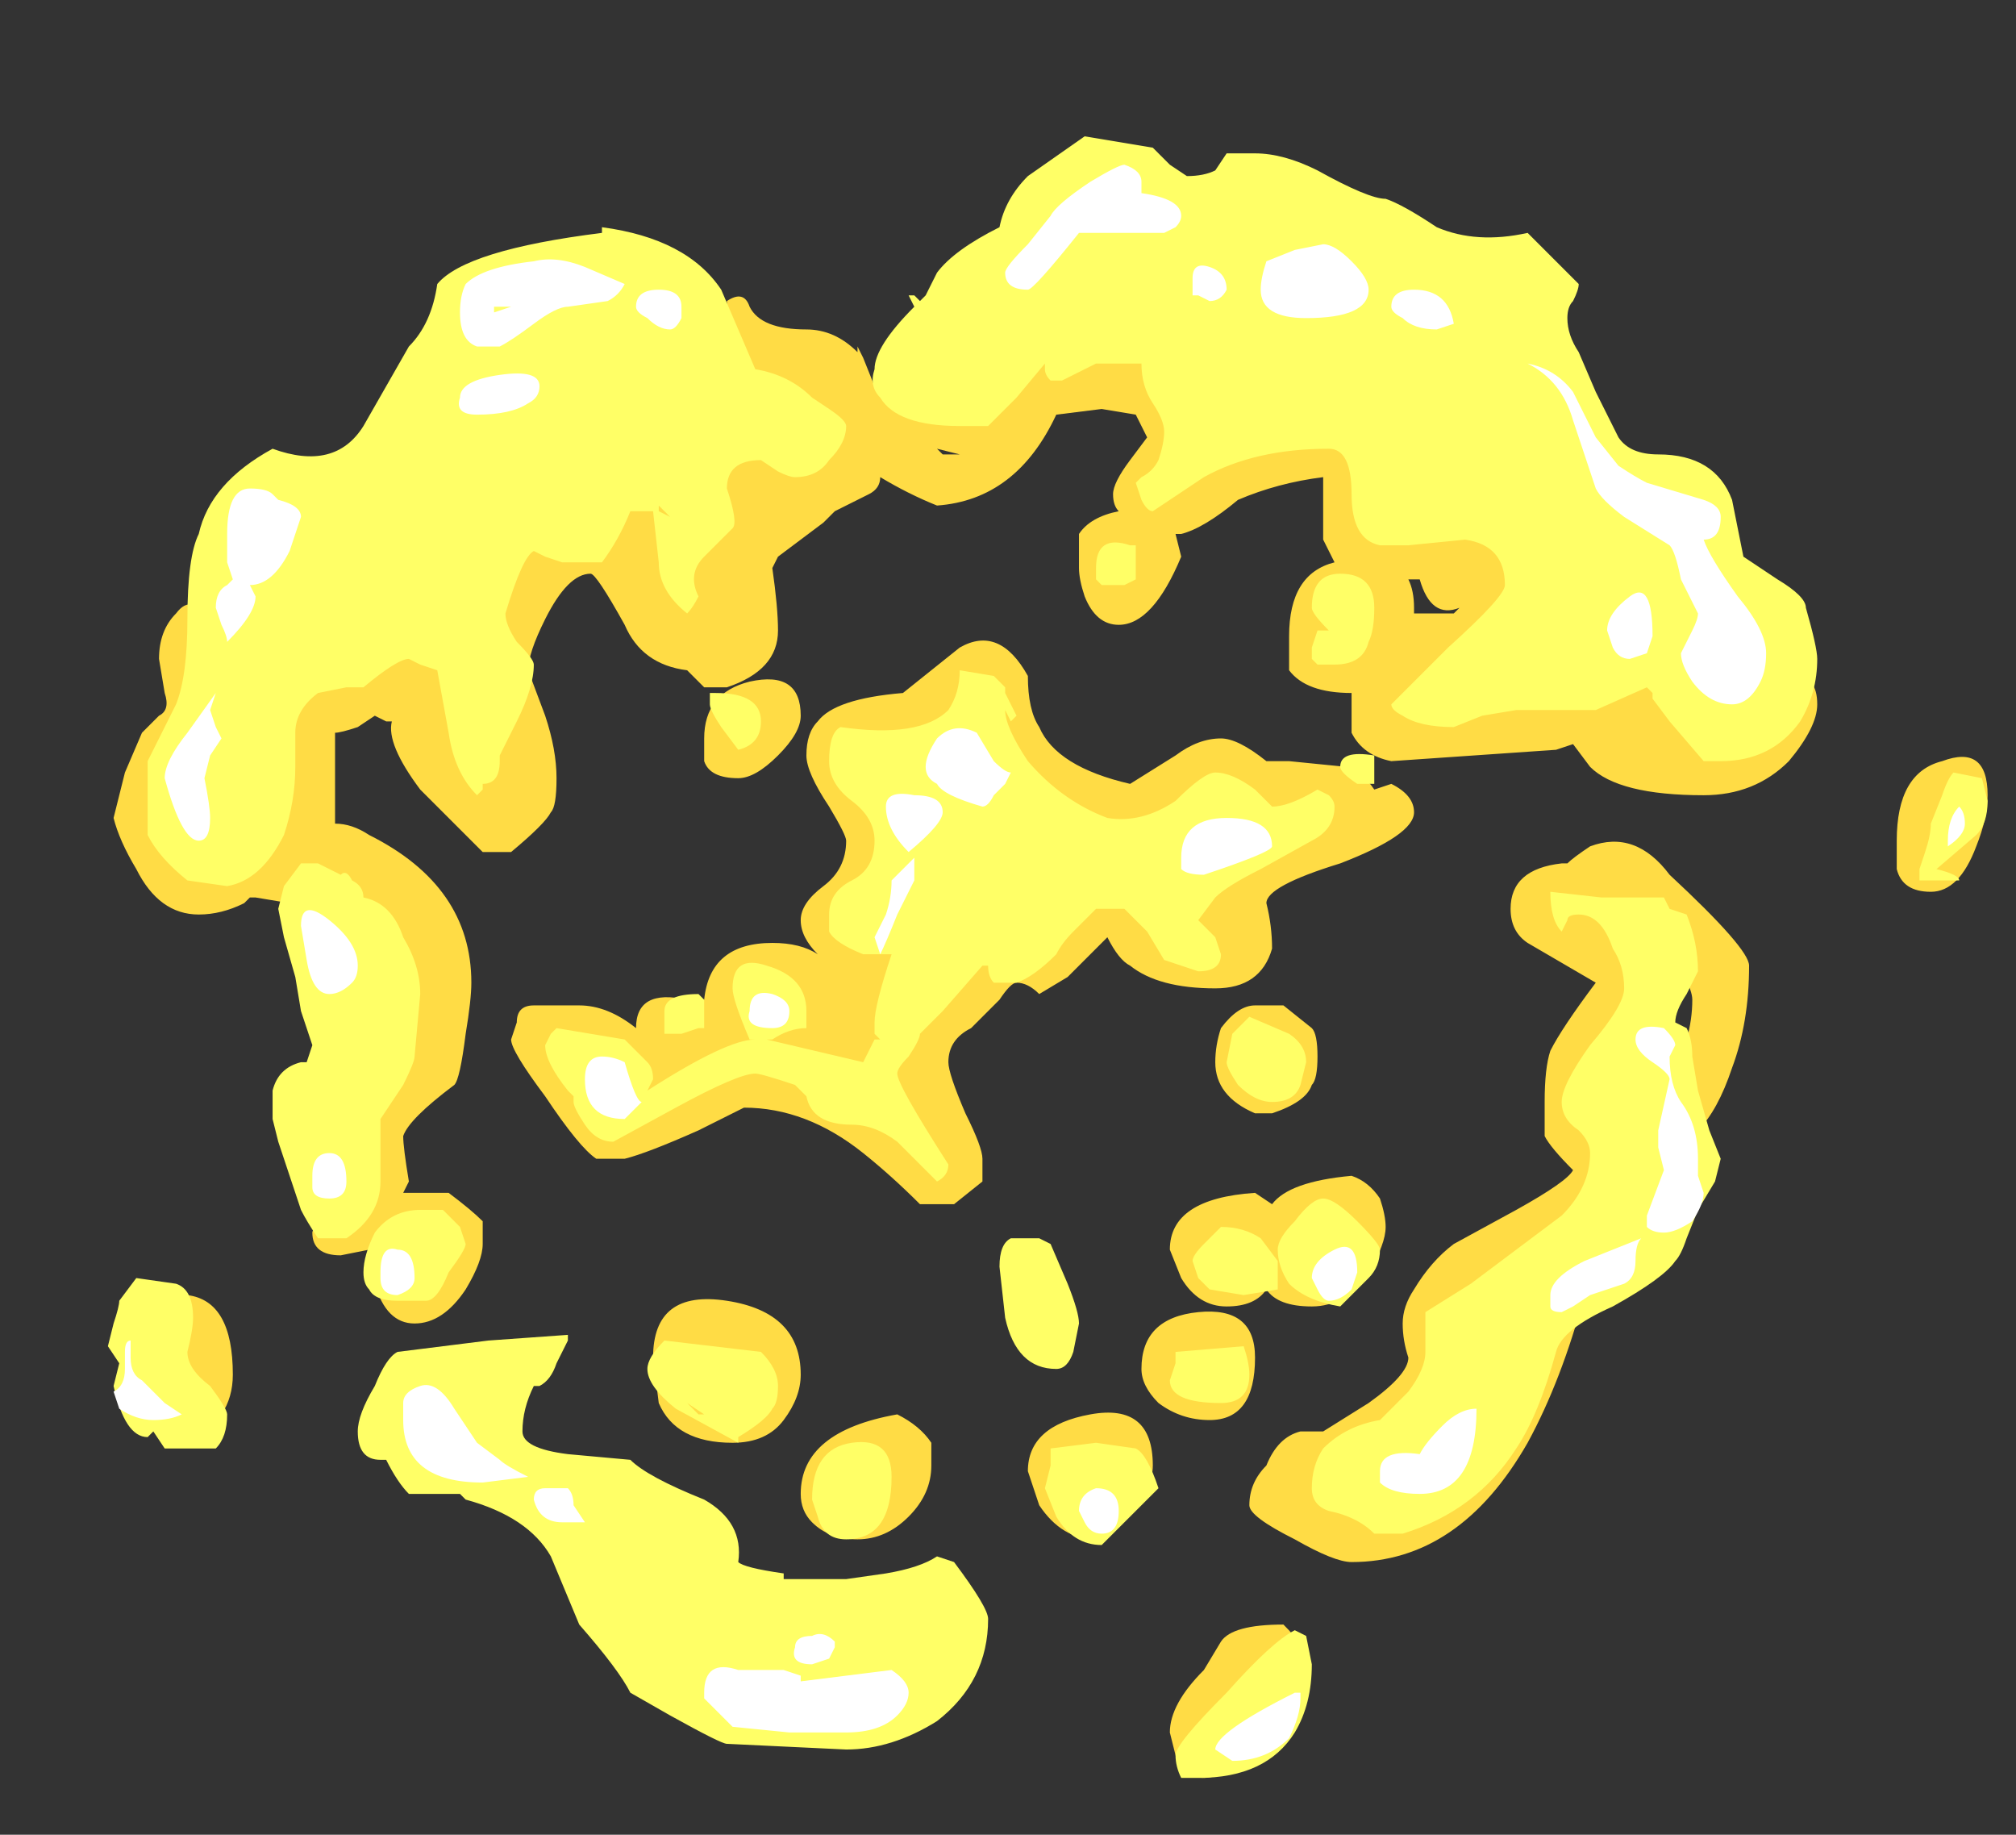 <?xml version="1.0" encoding="UTF-8" standalone="no"?>
<svg xmlns:ffdec="https://www.free-decompiler.com/flash" xmlns:xlink="http://www.w3.org/1999/xlink" ffdec:objectType="frame" height="113.05px" width="124.25px" xmlns="http://www.w3.org/2000/svg">
  <rect width="100%" height="100%" fill="#333333" stroke="none"/>
  <g transform="matrix(1.0, 0.0, 0.0, 1.0, 58.45, 53.9)">
    <use ffdec:characterId="3484" height="14.45" transform="matrix(7.0, 0.0, 0.0, 7.0, -51.8, -45.5)" width="16.55" xlink:href="#shape0"/>
  </g>
  <defs>
    <g id="shape0" transform="matrix(1.0, 0.0, 0.0, 1.0, 7.4, 6.5)">
      <path d="M3.7 -3.75 L5.2 -2.75 5.75 -1.95 6.75 -1.3 7.45 -1.75 Q7.65 -1.75 7.65 -1.5 7.65 -1.3 7.4 -1.0 7.1 -0.7 6.65 -0.7 5.9 -0.7 5.65 -0.95 L5.5 -1.15 5.35 -1.1 3.9 -1.0 Q3.65 -1.05 3.55 -1.25 L3.55 -1.6 Q3.15 -1.6 3.0 -1.8 3.0 -1.9 3.0 -2.1 3.0 -2.65 3.4 -2.75 3.35 -2.85 3.3 -2.95 L3.3 -3.5 Q2.9 -3.45 2.55 -3.3 2.25 -3.05 2.05 -3.0 L2.0 -3.0 2.05 -2.8 Q1.8 -2.2 1.5 -2.2 1.3 -2.2 1.2 -2.45 1.15 -2.6 1.15 -2.7 1.15 -2.9 1.15 -3.0 1.25 -3.15 1.5 -3.2 1.45 -3.25 1.45 -3.35 1.45 -3.45 1.6 -3.65 L1.75 -3.85 1.65 -4.05 1.35 -4.1 0.95 -4.05 Q0.6 -3.3 -0.1 -3.25 -0.35 -3.35 -0.6 -3.5 -0.6 -3.4 -0.7 -3.35 L-1.0 -3.2 -1.1 -3.1 -1.5 -2.8 -1.55 -2.7 Q-1.5 -2.35 -1.5 -2.15 -1.5 -1.8 -1.95 -1.65 L-2.15 -1.65 -2.3 -1.8 Q-2.7 -1.85 -2.85 -2.2 -3.1 -2.65 -3.15 -2.65 -3.35 -2.65 -3.55 -2.25 -3.7 -1.95 -3.7 -1.8 L-3.55 -1.4 Q-3.45 -1.1 -3.45 -0.85 -3.45 -0.6 -3.5 -0.55 -3.55 -0.45 -3.85 -0.2 L-4.1 -0.2 -4.65 -0.75 Q-4.95 -1.15 -4.9 -1.35 L-4.95 -1.35 -5.05 -1.4 -5.2 -1.3 Q-5.35 -1.25 -5.4 -1.25 -5.4 -0.8 -5.4 -0.45 -5.25 -0.45 -5.1 -0.35 -4.2 0.1 -4.2 0.95 -4.2 1.1 -4.25 1.4 -4.3 1.8 -4.35 1.85 -4.75 2.15 -4.8 2.3 -4.8 2.4 -4.75 2.7 L-4.8 2.8 -4.4 2.8 Q-4.2 2.95 -4.1 3.05 -4.1 3.1 -4.1 3.25 -4.1 3.4 -4.25 3.65 -4.45 3.95 -4.7 3.95 -4.95 3.95 -5.05 3.6 L-5.1 3.3 -5.35 3.35 Q-5.6 3.35 -5.6 3.15 -5.6 3.1 -5.4 3.0 L-5.2 2.7 -5.0 0.55 -5.5 0.05 -5.8 0.25 -6.1 0.2 -6.15 0.2 -6.2 0.25 Q-6.4 0.35 -6.6 0.35 -6.95 0.35 -7.15 -0.05 -7.3 -0.3 -7.35 -0.5 L-7.25 -0.9 -7.1 -1.25 -6.95 -1.4 Q-6.85 -1.45 -6.9 -1.6 L-6.95 -1.9 Q-6.95 -2.15 -6.8 -2.3 -6.65 -2.5 -6.5 -2.2 L-6.4 -1.5 Q-6.4 -1.2 -6.65 -1.05 -6.9 -0.9 -6.9 -0.5 L-6.45 -0.1 -5.65 -1.65 -4.7 -2.05 -3.7 -2.85 -2.7 -3.35 -2.15 -3.1 Q-2.15 -3.7 -1.15 -3.85 L-2.3 -4.7 Q-2.55 -4.8 -2.65 -4.95 -2.3 -5.05 -1.95 -4.9 L-1.95 -5.05 Q-1.8 -5.15 -1.75 -5.0 -1.65 -4.8 -1.25 -4.8 -1.0 -4.8 -0.8 -4.6 L-0.8 -4.65 -0.75 -4.55 -0.65 -4.3 1.25 -4.65 Q1.85 -4.65 2.1 -4.25 L3.7 -3.75 M0.5 -0.95 L0.2 -1.6 -0.05 -1.25 -0.8 -1.05 -0.5 -0.65 Q-0.45 -0.55 -0.45 -0.3 L-0.8 0.4 Q-0.75 0.5 -0.55 0.5 -0.4 0.5 -0.3 0.6 L1.4 0.05 2.15 0.5 Q2.2 -0.1 2.85 -0.45 L2.4 -0.7 1.6 -0.35 0.5 -0.95 M0.8 -1.3 Q0.95 -0.95 1.6 -0.8 L2.0 -1.05 Q2.2 -1.2 2.4 -1.2 2.55 -1.2 2.8 -1.0 L3.0 -1.0 3.5 -0.95 Q3.65 -0.9 3.75 -0.75 L3.9 -0.8 Q4.1 -0.7 4.1 -0.55 4.1 -0.35 3.45 -0.1 2.8 0.1 2.8 0.25 2.85 0.45 2.85 0.65 2.75 1.0 2.35 1.0 1.85 1.0 1.6 0.8 1.5 0.75 1.4 0.55 L1.05 0.9 0.8 1.05 Q0.7 0.95 0.6 0.95 0.55 0.95 0.45 1.1 L0.2 1.35 Q0.0 1.45 0.0 1.65 0.0 1.75 0.15 2.1 0.3 2.4 0.3 2.5 L0.3 2.7 0.05 2.9 -0.25 2.9 Q-0.5 2.65 -0.75 2.45 -1.25 2.05 -1.8 2.05 L-2.2 2.25 Q-2.65 2.45 -2.85 2.5 L-3.1 2.5 Q-3.25 2.4 -3.55 1.95 -3.85 1.55 -3.85 1.45 L-3.8 1.3 Q-3.8 1.15 -3.65 1.15 L-3.25 1.15 Q-3.0 1.15 -2.75 1.35 -2.75 1.0 -2.3 1.1 L-2.15 1.1 Q-2.1 0.6 -1.55 0.6 -1.3 0.6 -1.15 0.7 -1.3 0.55 -1.3 0.4 -1.3 0.25 -1.1 0.1 -0.9 -0.05 -0.9 -0.3 -0.9 -0.35 -1.05 -0.6 -1.25 -0.9 -1.25 -1.05 -1.25 -1.25 -1.15 -1.35 -1.0 -1.55 -0.4 -1.6 L0.1 -2.0 Q0.45 -2.2 0.7 -1.75 0.7 -1.45 0.8 -1.3 M4.5 -2.35 Q4.25 -2.25 4.15 -2.6 L4.05 -2.6 Q4.1 -2.5 4.1 -2.35 L4.1 -2.3 4.45 -2.3 4.5 -2.35 M5.65 -0.25 Q6.05 -0.4 6.35 0.0 7.05 0.65 7.05 0.8 7.05 1.3 6.9 1.7 6.65 2.45 6.2 2.4 L6.1 2.25 Q6.1 2.15 6.35 1.8 6.55 1.45 6.55 1.1 6.55 0.95 6.25 0.55 L5.8 2.25 5.95 2.6 3.6 5.35 3.7 5.35 Q3.9 5.35 4.15 5.25 L4.45 5.0 Q4.6 4.85 4.9 4.65 L5.05 4.05 5.35 3.85 5.6 3.7 Q5.4 4.45 5.1 5.0 4.5 6.05 3.55 6.05 3.4 6.05 3.05 5.85 2.65 5.65 2.65 5.55 2.65 5.35 2.8 5.2 2.9 4.95 3.1 4.9 L3.3 4.9 3.7 4.65 Q4.05 4.4 4.05 4.25 4.0 4.1 4.0 3.95 4.0 3.8 4.1 3.65 4.25 3.4 4.45 3.25 L5.0 2.95 Q5.45 2.7 5.5 2.6 5.3 2.4 5.25 2.3 L5.25 2.0 Q5.25 1.7 5.3 1.55 5.4 1.35 5.7 0.95 L5.1 0.6 Q4.95 0.5 4.95 0.3 4.95 -0.05 5.4 -0.1 L5.45 -0.1 Q5.5 -0.15 5.65 -0.25 M8.35 -0.3 Q8.35 -0.9 8.75 -1.0 9.15 -1.15 9.15 -0.7 9.15 -0.5 9.05 -0.25 8.9 0.15 8.65 0.15 8.4 0.15 8.35 -0.05 8.35 -0.15 8.35 -0.3 M3.25 1.6 Q3.25 1.8 3.2 1.85 3.15 2.0 2.85 2.1 L2.7 2.1 Q2.35 1.95 2.35 1.65 2.35 1.5 2.4 1.35 2.55 1.15 2.7 1.15 L2.95 1.15 3.2 1.35 Q3.25 1.4 3.25 1.6 M3.8 2.85 Q3.85 3.0 3.85 3.1 3.85 3.25 3.7 3.5 3.5 3.8 3.2 3.8 2.9 3.8 2.8 3.65 2.7 3.8 2.45 3.8 2.2 3.8 2.05 3.55 L1.95 3.3 Q1.95 2.85 2.7 2.8 L2.85 2.9 Q3.0 2.7 3.55 2.65 3.7 2.7 3.8 2.85 M1.7 4.35 Q1.7 3.9 2.2 3.85 2.7 3.8 2.7 4.25 2.7 4.8 2.3 4.8 2.05 4.8 1.85 4.65 1.7 4.5 1.7 4.35 M1.25 4.75 Q1.8 4.65 1.8 5.2 1.8 5.4 1.6 5.6 1.4 5.85 1.3 5.85 1.0 5.85 0.8 5.55 L0.7 5.25 Q0.7 4.85 1.25 4.75 M2.4 6.75 Q2.5 6.6 2.95 6.6 3.15 6.8 3.15 6.9 3.15 7.1 2.85 7.5 2.5 7.95 2.25 7.95 2.05 7.95 2.0 7.75 L1.95 7.55 Q1.95 7.3 2.25 7.0 L2.4 6.75 M-0.05 -3.7 L0.1 -3.7 -0.1 -3.75 -0.05 -3.7 M-2.15 -1.0 L-2.15 -1.2 Q-2.15 -1.6 -1.75 -1.7 -1.3 -1.8 -1.3 -1.4 -1.3 -1.25 -1.5 -1.05 -1.7 -0.85 -1.85 -0.85 -2.1 -0.85 -2.15 -1.0 M-2.9 1.85 L-2.95 2.05 -2.65 2.0 -2.9 1.85 M-0.15 5.0 L-0.15 5.2 Q-0.15 5.45 -0.35 5.65 -0.55 5.85 -0.8 5.85 -1.05 5.85 -1.2 5.7 -1.3 5.6 -1.3 5.45 -1.3 4.9 -0.45 4.75 -0.25 4.85 -0.15 5.0 M-1.45 4.8 Q-1.6 5.0 -1.9 5.0 -2.4 5.0 -2.55 4.65 L-2.6 4.25 Q-2.6 3.65 -1.95 3.75 -1.3 3.85 -1.3 4.4 -1.3 4.6 -1.45 4.8 M-6.3 4.4 Q-6.3 4.6 -6.4 4.75 L-6.7 4.95 Q-6.9 4.95 -7.05 4.65 -7.15 4.45 -7.15 4.3 L-6.7 3.7 Q-6.3 3.75 -6.3 4.4" fill="#ffdc45" fill-rule="evenodd" stroke="none"/>
      <path d="M5.35 -5.4 L5.55 -5.2 Q5.55 -5.15 5.5 -5.05 5.45 -5.0 5.45 -4.9 5.45 -4.75 5.55 -4.6 L5.7 -4.25 Q5.85 -3.95 5.9 -3.85 6.0 -3.7 6.25 -3.7 6.75 -3.7 6.9 -3.3 L7.0 -2.8 7.3 -2.6 Q7.55 -2.45 7.55 -2.35 7.65 -2.0 7.65 -1.9 7.65 -1.6 7.5 -1.35 7.25 -1.0 6.8 -1.0 L6.65 -1.0 6.35 -1.35 6.2 -1.55 6.2 -1.6 6.15 -1.65 5.7 -1.45 5.0 -1.45 4.7 -1.4 4.45 -1.3 Q4.15 -1.3 4.0 -1.4 3.9 -1.45 3.9 -1.5 L4.4 -2.0 Q4.9 -2.45 4.9 -2.55 4.9 -2.9 4.55 -2.95 L4.05 -2.9 3.8 -2.9 Q3.55 -2.95 3.55 -3.35 3.55 -3.75 3.35 -3.75 2.7 -3.75 2.25 -3.5 L1.8 -3.2 Q1.75 -3.2 1.7 -3.3 L1.65 -3.45 1.7 -3.5 Q1.8 -3.55 1.85 -3.65 1.9 -3.8 1.9 -3.9 1.9 -4.0 1.8 -4.15 1.7 -4.3 1.7 -4.5 L1.3 -4.5 1.0 -4.35 0.9 -4.35 Q0.85 -4.4 0.85 -4.45 L0.85 -4.5 0.6 -4.2 0.35 -3.95 0.1 -3.95 Q-0.45 -3.95 -0.6 -4.2 -0.7 -4.3 -0.65 -4.45 -0.65 -4.65 -0.3 -5.0 L-0.35 -5.1 -0.3 -5.1 -0.25 -5.05 -0.2 -5.1 -0.1 -5.3 Q0.05 -5.5 0.45 -5.7 0.5 -5.95 0.7 -6.15 L1.2 -6.5 1.8 -6.4 1.95 -6.25 2.1 -6.15 Q2.25 -6.15 2.35 -6.2 L2.45 -6.35 2.7 -6.35 Q2.95 -6.35 3.25 -6.2 3.7 -5.95 3.85 -5.95 4.0 -5.9 4.3 -5.7 4.65 -5.55 5.1 -5.65 L5.35 -5.4 M1.65 -2.9 L1.65 -2.6 1.55 -2.55 1.35 -2.55 1.3 -2.6 1.3 -2.7 Q1.3 -3.0 1.6 -2.9 L1.65 -2.9 M0.4 -1.75 L0.5 -1.65 0.5 -1.6 0.6 -1.4 0.55 -1.35 0.5 -1.45 Q0.5 -1.3 0.7 -1.0 1.0 -0.65 1.4 -0.5 1.7 -0.45 2.0 -0.65 2.25 -0.9 2.35 -0.9 2.5 -0.9 2.7 -0.75 L2.85 -0.6 Q3.0 -0.6 3.25 -0.75 L3.35 -0.7 Q3.4 -0.65 3.4 -0.6 3.4 -0.4 3.2 -0.3 L2.75 -0.05 Q2.45 0.1 2.35 0.2 L2.2 0.4 2.35 0.55 2.4 0.7 Q2.4 0.85 2.2 0.85 L1.9 0.75 1.75 0.5 Q1.65 0.4 1.55 0.3 L1.3 0.3 1.1 0.5 Q1.0 0.6 0.95 0.7 0.75 0.9 0.6 0.95 L0.4 0.95 Q0.35 0.9 0.35 0.8 L0.3 0.8 -0.05 1.2 -0.25 1.4 Q-0.25 1.45 -0.35 1.6 -0.45 1.7 -0.45 1.75 -0.45 1.85 0.0 2.55 0.0 2.65 -0.1 2.7 L-0.45 2.35 Q-0.65 2.2 -0.85 2.2 -1.2 2.2 -1.25 1.95 L-1.35 1.85 Q-1.65 1.75 -1.7 1.75 -1.85 1.75 -2.4 2.05 L-2.95 2.35 Q-3.1 2.35 -3.2 2.2 -3.3 2.05 -3.3 2.0 L-3.3 1.95 -3.35 1.9 Q-3.55 1.65 -3.55 1.5 L-3.5 1.4 -3.45 1.35 -2.85 1.45 -2.65 1.65 Q-2.6 1.7 -2.6 1.8 L-2.65 1.9 Q-1.95 1.45 -1.7 1.45 L-1.75 1.45 Q-1.9 1.1 -1.9 1.0 -1.9 0.7 -1.6 0.8 -1.25 0.9 -1.25 1.2 L-1.25 1.35 Q-1.4 1.35 -1.55 1.45 L-1.6 1.45 -0.75 1.65 -0.65 1.45 -0.6 1.45 -0.65 1.4 -0.65 1.3 Q-0.65 1.15 -0.5 0.7 L-0.75 0.7 Q-1.0 0.6 -1.05 0.5 L-1.05 0.35 Q-1.05 0.15 -0.85 0.05 -0.65 -0.05 -0.65 -0.3 -0.65 -0.5 -0.85 -0.65 -1.05 -0.8 -1.05 -1.0 -1.05 -1.25 -0.95 -1.3 -0.25 -1.2 0.0 -1.45 0.1 -1.6 0.1 -1.8 L0.4 -1.75 M3.2 -2.35 Q3.2 -2.65 3.45 -2.65 3.75 -2.65 3.75 -2.35 3.75 -2.15 3.7 -2.05 3.65 -1.85 3.4 -1.85 L3.25 -1.85 3.2 -1.9 3.2 -2.0 3.25 -2.15 3.35 -2.15 Q3.2 -2.3 3.2 -2.35 M3.75 -0.95 L3.75 -0.8 3.6 -0.8 Q3.45 -0.9 3.45 -0.95 3.45 -1.1 3.75 -1.05 3.75 -1.1 3.75 -0.95 M8.6 -0.2 Q8.65 -0.35 8.65 -0.45 L8.75 -0.7 Q8.8 -0.85 8.85 -0.9 L9.1 -0.85 9.15 -0.65 Q9.15 -0.45 9.05 -0.35 L8.7 -0.05 Q8.9 0.0 8.9 0.05 L8.55 0.05 8.55 -0.05 8.6 -0.2 M6.6 0.85 L6.5 1.05 Q6.4 1.2 6.4 1.3 L6.5 1.35 Q6.55 1.45 6.55 1.6 L6.6 1.9 6.7 2.25 6.8 2.5 6.75 2.7 6.6 2.95 6.5 3.2 Q6.45 3.35 6.4 3.4 6.3 3.55 5.85 3.8 5.4 4.0 5.35 4.2 5.2 4.75 5.0 5.05 4.65 5.6 4.0 5.8 L3.75 5.8 Q3.6 5.65 3.35 5.6 3.2 5.55 3.2 5.4 3.2 5.2 3.3 5.05 3.5 4.85 3.8 4.8 L4.05 4.55 Q4.2 4.35 4.2 4.2 L4.2 3.85 4.6 3.6 5.4 3.0 Q5.65 2.75 5.65 2.45 5.65 2.35 5.55 2.25 5.4 2.15 5.4 2.0 5.4 1.85 5.65 1.5 5.95 1.15 5.95 1.0 5.95 0.8 5.85 0.65 5.75 0.35 5.55 0.35 5.45 0.35 5.45 0.4 L5.4 0.5 Q5.3 0.4 5.3 0.15 L5.75 0.2 6.3 0.2 6.35 0.3 6.5 0.35 Q6.6 0.6 6.6 0.85 M3.15 1.65 L3.1 1.85 Q3.05 2.0 2.85 2.0 2.7 2.0 2.55 1.85 2.45 1.7 2.45 1.65 L2.5 1.4 Q2.55 1.35 2.65 1.25 L3.0 1.4 Q3.15 1.5 3.15 1.65 M3.8 3.3 Q3.8 3.45 3.7 3.55 L3.45 3.8 Q3.15 3.75 3.0 3.6 2.9 3.45 2.9 3.3 2.9 3.2 3.05 3.05 3.2 2.85 3.3 2.85 3.4 2.85 3.6 3.05 3.8 3.25 3.8 3.3 M0.8 3.2 L0.9 3.25 1.05 3.6 Q1.15 3.85 1.15 3.95 L1.1 4.2 Q1.05 4.35 0.95 4.35 0.6 4.35 0.5 3.9 L0.45 3.45 Q0.45 3.25 0.55 3.2 L0.8 3.2 M2.25 3.25 Q2.35 3.15 2.4 3.1 2.6 3.1 2.75 3.2 L2.9 3.4 2.9 3.65 2.6 3.7 2.3 3.65 2.2 3.55 2.15 3.4 Q2.15 3.35 2.25 3.25 M2.65 4.4 Q2.65 4.65 2.4 4.65 1.95 4.65 1.95 4.45 L2.0 4.3 2.0 4.2 2.6 4.15 Q2.65 4.3 2.65 4.4 M0.9 5.05 L1.3 5.0 1.65 5.05 Q1.75 5.1 1.85 5.4 L1.35 5.9 Q1.1 5.9 0.95 5.65 L0.85 5.4 0.9 5.2 0.9 5.05 M0.35 6.55 Q0.35 7.1 -0.1 7.45 -0.5 7.7 -0.9 7.7 L-1.95 7.65 Q-2.0 7.65 -2.45 7.4 L-2.8 7.2 Q-2.9 7.0 -3.25 6.6 L-3.5 6.0 Q-3.7 5.65 -4.25 5.5 L-4.3 5.45 -4.75 5.45 Q-4.85 5.35 -4.95 5.15 L-5.0 5.15 Q-5.2 5.15 -5.2 4.9 -5.2 4.75 -5.05 4.5 -4.95 4.25 -4.85 4.2 L-4.05 4.1 -3.35 4.05 -3.35 4.1 -3.45 4.3 Q-3.5 4.45 -3.6 4.5 L-3.65 4.5 Q-3.75 4.7 -3.75 4.9 -3.75 5.05 -3.35 5.1 L-2.8 5.15 Q-2.65 5.3 -2.15 5.5 -1.8 5.7 -1.85 6.05 -1.8 6.1 -1.45 6.15 L-1.45 6.2 -0.9 6.2 -0.55 6.15 Q-0.25 6.1 -0.1 6.0 L0.05 6.05 Q0.35 6.45 0.35 6.55 M3.2 6.95 Q3.2 7.3 3.05 7.55 2.8 7.95 2.2 7.95 L2.05 7.95 Q2.0 7.85 2.0 7.75 2.0 7.65 2.45 7.2 2.85 6.75 3.05 6.65 L3.15 6.7 3.2 6.95 M-6.6 -3.0 Q-6.5 -3.45 -5.95 -3.75 -5.4 -3.55 -5.15 -3.95 L-4.75 -4.65 Q-4.55 -4.85 -4.5 -5.2 -4.25 -5.5 -3.05 -5.65 L-3.05 -5.7 Q-2.3 -5.6 -2.0 -5.15 L-1.7 -4.45 Q-1.4 -4.4 -1.2 -4.2 L-1.05 -4.1 Q-0.9 -4.0 -0.9 -3.95 -0.9 -3.8 -1.05 -3.65 -1.15 -3.5 -1.35 -3.5 -1.4 -3.5 -1.5 -3.55 L-1.65 -3.65 Q-1.95 -3.65 -1.95 -3.4 -1.85 -3.1 -1.9 -3.05 L-2.15 -2.8 Q-2.3 -2.65 -2.2 -2.45 -2.25 -2.35 -2.3 -2.3 -2.55 -2.5 -2.55 -2.75 L-2.6 -3.2 -2.8 -3.2 Q-2.9 -2.95 -3.05 -2.75 L-3.4 -2.75 -3.55 -2.8 -3.65 -2.85 Q-3.75 -2.8 -3.9 -2.3 -3.9 -2.2 -3.8 -2.05 -3.65 -1.9 -3.65 -1.85 -3.65 -1.65 -3.8 -1.35 L-3.95 -1.05 -3.95 -1.0 Q-3.95 -0.8 -4.1 -0.8 L-4.1 -0.75 -4.15 -0.7 Q-4.35 -0.9 -4.4 -1.25 L-4.5 -1.8 -4.65 -1.85 -4.75 -1.9 Q-4.85 -1.9 -5.15 -1.65 L-5.3 -1.65 -5.55 -1.6 Q-5.75 -1.45 -5.75 -1.25 L-5.75 -0.95 Q-5.75 -0.65 -5.85 -0.35 -6.05 0.05 -6.35 0.1 L-6.7 0.05 Q-6.95 -0.15 -7.05 -0.35 L-7.05 -1.0 -6.8 -1.5 Q-6.7 -1.75 -6.7 -2.25 -6.7 -2.8 -6.6 -3.0 M-5.35 0.0 Q-5.3 -0.05 -5.25 0.05 -5.15 0.1 -5.15 0.2 -4.9 0.25 -4.8 0.55 -4.65 0.8 -4.65 1.05 L-4.7 1.6 Q-4.7 1.65 -4.8 1.85 L-5.0 2.15 -5.0 2.7 Q-5.0 3.0 -5.3 3.2 L-5.55 3.2 Q-5.65 3.05 -5.7 2.95 L-5.9 2.35 -5.95 2.15 -5.95 1.9 Q-5.9 1.7 -5.7 1.65 L-5.65 1.65 -5.6 1.5 -5.7 1.2 -5.75 0.9 -5.85 0.55 -5.9 0.3 -5.85 0.1 -5.7 -0.1 -5.55 -0.1 -5.35 0.0 M-2.45 -3.15 L-2.55 -3.25 -2.55 -3.2 -2.45 -3.15 M-2.1 -1.6 L-2.05 -1.6 Q-1.65 -1.6 -1.65 -1.35 -1.65 -1.15 -1.85 -1.1 L-2.0 -1.3 Q-2.1 -1.45 -2.1 -1.5 L-2.1 -1.6 M-2.2 1.35 L-2.35 1.4 -2.5 1.4 -2.5 1.2 Q-2.5 1.05 -2.2 1.05 L-2.15 1.1 -2.15 1.35 -2.2 1.35 M-4.45 2.95 L-4.3 3.1 -4.25 3.25 Q-4.25 3.3 -4.4 3.5 -4.5 3.75 -4.6 3.75 L-4.85 3.75 Q-5.05 3.75 -5.1 3.65 -5.15 3.6 -5.15 3.5 -5.15 3.35 -5.05 3.15 -4.9 2.95 -4.65 2.95 L-4.45 2.95 M-4.55 3.05 L-4.55 3.05 M-4.4 3.2 L-4.4 3.2 M-2.5 4.1 L-1.65 4.2 Q-1.5 4.35 -1.5 4.5 -1.5 4.65 -1.55 4.7 -1.6 4.8 -1.85 4.95 L-1.85 5.0 -2.4 4.7 Q-2.65 4.5 -2.65 4.35 -2.65 4.25 -2.5 4.1 M-2.3 4.65 L-2.2 4.75 -2.15 4.75 -2.3 4.65 M-0.9 5.85 Q-1.1 5.85 -1.15 5.65 L-1.2 5.5 Q-1.2 5.05 -0.85 5.0 -0.5 4.95 -0.5 5.3 -0.5 5.85 -0.9 5.85 M-7.05 4.95 Q-7.25 4.95 -7.35 4.5 L-7.3 4.3 -7.4 4.15 -7.35 3.95 Q-7.3 3.8 -7.3 3.75 L-7.15 3.55 -6.8 3.6 Q-6.65 3.65 -6.65 3.9 -6.65 4.0 -6.7 4.2 -6.7 4.35 -6.5 4.5 -6.35 4.7 -6.35 4.75 -6.35 4.95 -6.45 5.05 L-6.9 5.05 -7.0 4.9 -7.05 4.95" fill="#ffff66" fill-rule="evenodd" stroke="none"/>
      <path d="M3.3 -5.55 Q3.4 -5.55 3.55 -5.4 3.7 -5.25 3.7 -5.15 3.7 -4.9 3.15 -4.9 2.75 -4.9 2.75 -5.15 2.75 -5.25 2.8 -5.4 L3.05 -5.5 3.3 -5.55 M4.0 -4.9 Q3.9 -4.95 3.9 -5.0 3.9 -5.15 4.1 -5.15 4.4 -5.15 4.45 -4.85 L4.3 -4.8 Q4.1 -4.8 4.0 -4.9 M5.1 -4.5 Q5.35 -4.45 5.5 -4.25 L5.7 -3.85 5.9 -3.6 Q6.05 -3.5 6.15 -3.45 L6.65 -3.3 Q6.8 -3.25 6.8 -3.15 6.8 -2.95 6.65 -2.95 6.7 -2.8 6.95 -2.45 7.2 -2.15 7.2 -1.95 7.2 -1.8 7.15 -1.7 7.05 -1.5 6.9 -1.5 6.7 -1.5 6.55 -1.7 6.45 -1.85 6.45 -1.95 L6.55 -2.15 Q6.6 -2.25 6.6 -2.3 L6.55 -2.4 Q6.5 -2.5 6.45 -2.6 6.4 -2.85 6.35 -2.9 L5.95 -3.15 Q5.75 -3.3 5.7 -3.4 L5.5 -4.0 Q5.4 -4.35 5.1 -4.5 M1.7 -6.0 Q2.05 -5.95 2.05 -5.8 2.05 -5.75 2.0 -5.7 L1.9 -5.65 1.15 -5.65 Q0.75 -5.15 0.7 -5.15 0.5 -5.15 0.5 -5.3 0.5 -5.35 0.7 -5.55 L0.9 -5.8 Q0.95 -5.9 1.25 -6.1 1.5 -6.25 1.55 -6.25 1.7 -6.2 1.7 -6.1 L1.7 -6.0 M2.15 -5.25 Q2.15 -5.4 2.3 -5.35 2.45 -5.3 2.45 -5.15 2.4 -5.05 2.3 -5.05 L2.2 -5.1 2.15 -5.1 2.15 -5.25 M2.05 -0.15 Q2.05 -0.5 2.45 -0.5 2.85 -0.5 2.85 -0.25 2.85 -0.2 2.25 0.0 2.1 0.0 2.05 -0.05 L2.05 -0.15 M0.4 -0.7 Q0.35 -0.6 0.3 -0.6 -0.05 -0.7 -0.1 -0.8 -0.2 -0.85 -0.2 -0.95 -0.2 -1.05 -0.1 -1.2 0.05 -1.35 0.25 -1.25 L0.4 -1.0 Q0.5 -0.9 0.55 -0.9 L0.5 -0.8 0.4 -0.7 M6.0 -1.9 Q5.9 -1.9 5.85 -2.0 L5.8 -2.15 Q5.8 -2.3 6.0 -2.45 6.2 -2.6 6.2 -2.1 L6.15 -1.95 6.0 -1.9 M8.8 -0.25 Q8.8 -0.2 8.8 -0.3 8.8 -0.5 8.9 -0.6 8.95 -0.55 8.95 -0.45 8.95 -0.35 8.8 -0.25 M6.3 1.35 Q6.4 1.45 6.4 1.5 L6.35 1.6 Q6.35 1.85 6.45 2.0 6.6 2.2 6.6 2.5 L6.6 2.65 6.65 2.8 Q6.65 2.9 6.55 3.05 6.4 3.15 6.3 3.15 6.2 3.15 6.15 3.1 L6.15 3.0 6.3 2.6 6.25 2.4 6.25 2.25 6.35 1.8 Q6.35 1.75 6.2 1.65 6.05 1.55 6.05 1.45 6.05 1.3 6.3 1.35 M6.05 3.4 Q6.05 3.55 5.95 3.6 L5.65 3.7 5.5 3.8 5.4 3.85 Q5.3 3.85 5.3 3.8 L5.3 3.7 Q5.3 3.55 5.6 3.4 L6.1 3.2 Q6.05 3.25 6.05 3.4 M3.6 3.5 L3.55 3.65 Q3.45 3.75 3.35 3.75 3.3 3.75 3.25 3.65 L3.2 3.55 Q3.2 3.4 3.4 3.3 3.6 3.2 3.6 3.5 M1.2 5.7 L1.15 5.6 Q1.15 5.45 1.3 5.4 1.5 5.4 1.5 5.6 1.5 5.8 1.35 5.8 1.25 5.8 1.2 5.7 M4.65 4.7 Q4.65 5.45 4.15 5.45 3.9 5.45 3.8 5.35 L3.8 5.25 Q3.8 5.05 4.15 5.1 4.2 5.0 4.35 4.85 4.5 4.7 4.65 4.7 M3.0 7.6 Q2.8 7.8 2.5 7.8 L2.35 7.7 Q2.35 7.55 3.05 7.2 L3.1 7.2 3.1 7.25 Q3.1 7.4 3.0 7.6 M-5.95 -3.35 L-5.9 -3.3 Q-5.7 -3.25 -5.7 -3.15 L-5.8 -2.85 Q-5.95 -2.55 -6.15 -2.55 L-6.1 -2.45 Q-6.1 -2.3 -6.35 -2.05 -6.35 -2.1 -6.4 -2.2 L-6.45 -2.35 Q-6.45 -2.5 -6.35 -2.55 L-6.3 -2.6 -6.35 -2.75 -6.35 -3.0 Q-6.35 -3.4 -6.15 -3.4 -6.0 -3.4 -5.95 -3.35 M-6.5 -1.45 L-6.45 -1.3 -6.4 -1.2 -6.5 -1.05 -6.55 -0.85 Q-6.5 -0.6 -6.5 -0.5 -6.5 -0.3 -6.6 -0.3 -6.75 -0.3 -6.9 -0.85 -6.9 -1.0 -6.7 -1.25 L-6.45 -1.6 -6.5 -1.45 M-2.65 -4.9 Q-2.75 -4.95 -2.75 -5.0 -2.75 -5.15 -2.55 -5.15 -2.35 -5.15 -2.35 -5.0 L-2.35 -4.9 Q-2.4 -4.8 -2.45 -4.8 -2.55 -4.8 -2.65 -4.9 M-3.2 -5.35 L-2.85 -5.2 Q-2.9 -5.1 -3.0 -5.05 L-3.35 -5.0 Q-3.45 -5.0 -3.65 -4.85 -3.85 -4.7 -3.95 -4.65 L-4.15 -4.65 Q-4.3 -4.7 -4.3 -4.95 -4.3 -5.1 -4.25 -5.2 -4.1 -5.35 -3.65 -5.4 -3.45 -5.45 -3.2 -5.35 M-3.85 -5.0 L-4.0 -5.0 -4.0 -4.95 -3.85 -5.0 M-4.15 -4.05 Q-4.35 -4.05 -4.3 -4.2 -4.3 -4.35 -3.95 -4.4 -3.6 -4.45 -3.6 -4.3 -3.6 -4.2 -3.7 -4.15 -3.85 -4.05 -4.15 -4.05 M-0.35 -0.2 Q-0.55 -0.4 -0.55 -0.6 -0.55 -0.75 -0.3 -0.7 -0.05 -0.7 -0.05 -0.55 -0.05 -0.45 -0.35 -0.2 M-0.3 -0.15 L-0.3 0.05 -0.45 0.35 Q-0.55 0.6 -0.6 0.7 L-0.65 0.55 -0.55 0.35 Q-0.5 0.2 -0.5 0.05 L-0.3 -0.15 M-1.55 1.05 Q-1.4 1.1 -1.4 1.2 -1.4 1.35 -1.55 1.35 -1.8 1.35 -1.75 1.2 -1.75 1.0 -1.55 1.05 M-2.85 2.15 Q-3.2 2.15 -3.2 1.8 -3.2 1.6 -3.05 1.6 -2.95 1.6 -2.85 1.65 -2.75 2.0 -2.7 2.0 L-2.85 2.15 M-5.7 0.45 Q-5.7 0.2 -5.45 0.4 -5.2 0.6 -5.2 0.8 -5.2 0.9 -5.25 0.95 -5.35 1.05 -5.45 1.05 -5.6 1.05 -5.65 0.75 L-5.7 0.45 M-4.85 3.3 Q-4.7 3.3 -4.7 3.55 -4.7 3.65 -4.85 3.7 -5.0 3.7 -5.0 3.55 L-5.0 3.5 Q-5.0 3.25 -4.85 3.3 M-5.3 2.7 Q-5.3 2.85 -5.45 2.85 -5.6 2.85 -5.6 2.75 L-5.6 2.65 Q-5.6 2.45 -5.45 2.45 -5.3 2.45 -5.3 2.7 M-3.95 5.15 Q-3.9 5.2 -3.7 5.3 L-4.1 5.35 Q-4.8 5.35 -4.8 4.8 L-4.8 4.65 Q-4.8 4.55 -4.65 4.5 -4.5 4.45 -4.35 4.7 L-4.15 5.0 -3.95 5.15 M-3.4 5.7 Q-3.6 5.7 -3.65 5.5 -3.65 5.4 -3.55 5.4 L-3.35 5.4 Q-3.3 5.45 -3.3 5.55 L-3.2 5.7 -3.4 5.7 M-1.6 7.0 L-1.45 7.0 -1.3 7.05 -1.3 7.1 -0.5 7.0 Q-0.35 7.1 -0.35 7.2 -0.35 7.3 -0.45 7.4 -0.6 7.55 -0.9 7.55 L-1.4 7.55 -1.9 7.5 -2.15 7.25 -2.15 7.2 Q-2.15 6.9 -1.85 7.0 L-1.6 7.0 M-1.0 6.75 L-1.0 6.8 -1.05 6.9 -1.2 6.95 Q-1.4 6.95 -1.35 6.8 -1.35 6.7 -1.2 6.7 -1.1 6.65 -1.0 6.75 M-6.9 4.65 L-6.75 4.75 Q-6.85 4.8 -7.0 4.8 -7.15 4.8 -7.3 4.7 L-7.35 4.55 Q-7.25 4.5 -7.25 4.35 L-7.25 4.2 Q-7.25 4.1 -7.2 4.1 L-7.2 4.25 Q-7.2 4.4 -7.1 4.45 -7.0 4.55 -6.9 4.65" fill="#ffffff" fill-rule="evenodd" stroke="none"/>
    </g>
  </defs>
</svg>
